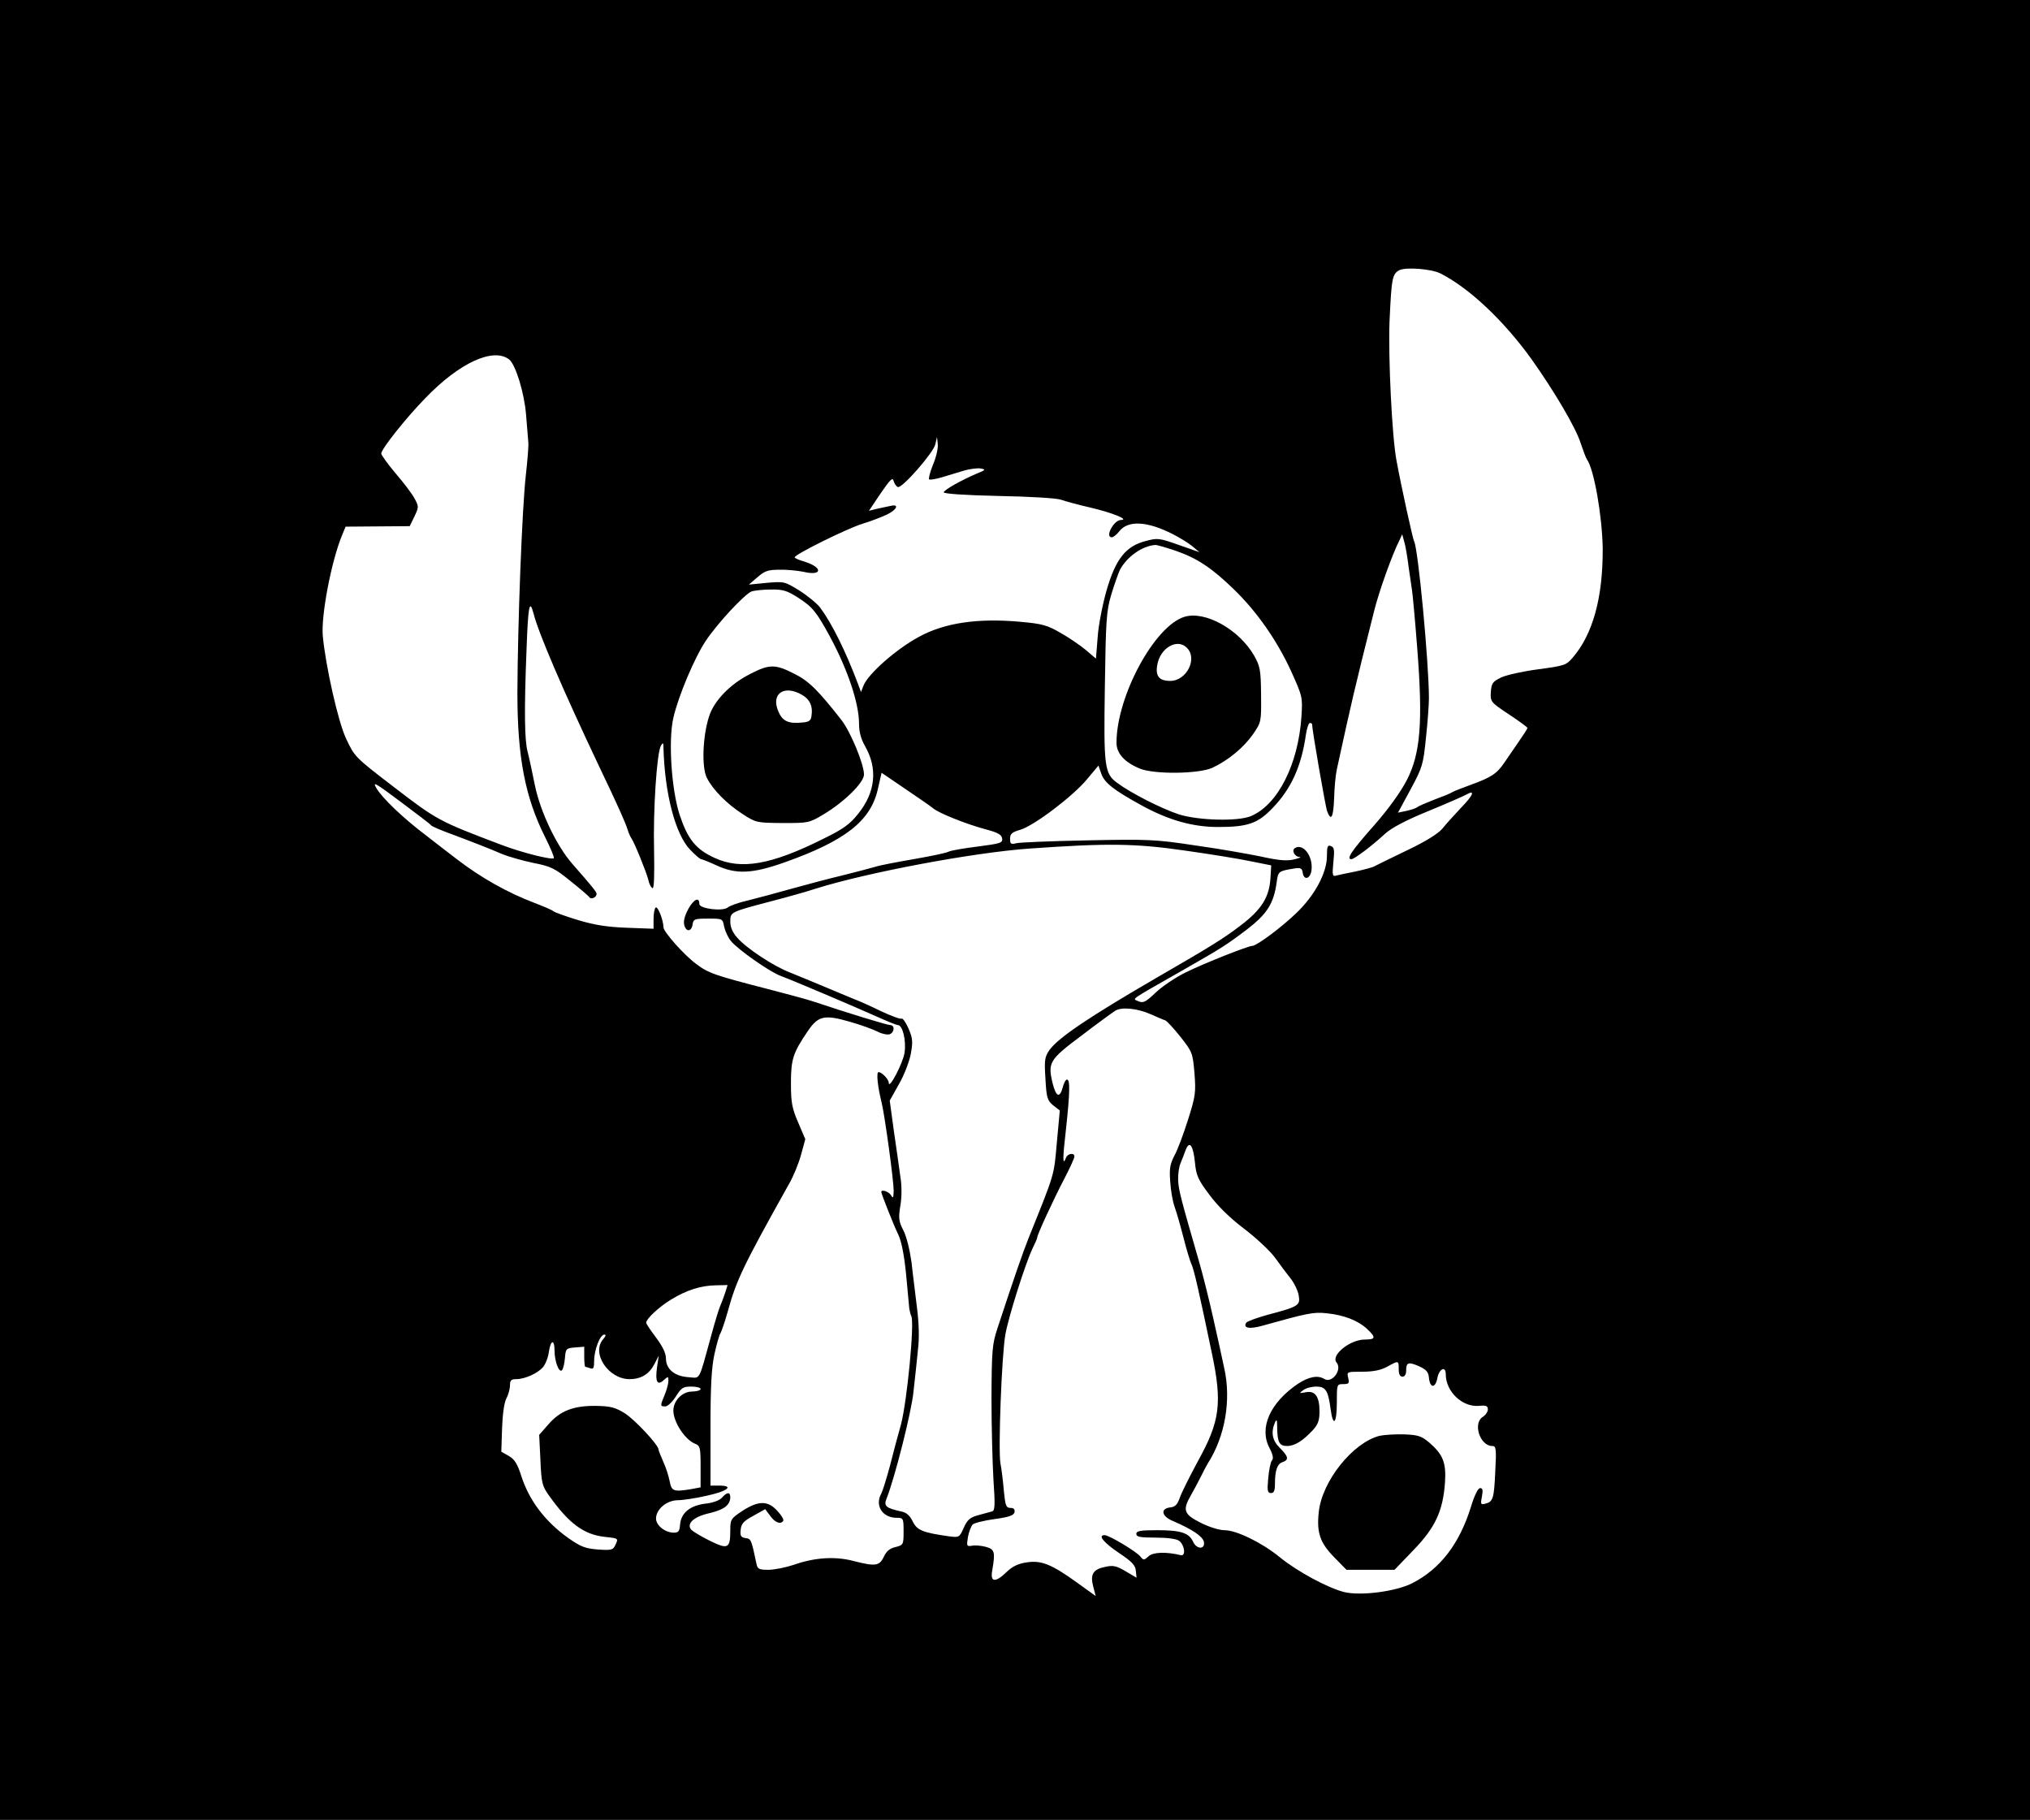 <?xml version="1.0" standalone="no"?>
<!DOCTYPE svg PUBLIC "-//W3C//DTD SVG 20010904//EN"
 "http://www.w3.org/TR/2001/REC-SVG-20010904/DTD/svg10.dtd">
<svg version="1.0" xmlns="http://www.w3.org/2000/svg"
 width="820pt" height="735pt" viewBox="0 0 820 735"
 preserveAspectRatio="xMidYMid meet">
<g transform="translate(0,735) scale(0.1,-0.1)"
fill="#000000" stroke="none">
<path d="M0 3675 l0 -3675 4100 0 4100 0 0 3675 0 3675 -4100 0 -4100 0 0
-3675z m5820 2570 c117 -60 255 -191 366 -345 91 -128 180 -278 199 -340 10
-30 21 -59 25 -65 29 -39 62 -230 64 -360 1 -197 -39 -346 -122 -442 -26 -30
-34 -32 -138 -46 -61 -8 -129 -23 -150 -33 -35 -17 -39 -23 -42 -59 -2 -39 -1
-41 73 -90 41 -27 75 -52 75 -55 0 -3 -16 -28 -35 -55 -19 -28 -45 -66 -59
-86 -30 -44 -53 -59 -136 -89 -36 -13 -69 -26 -75 -30 -5 -4 -37 -17 -70 -29
-33 -13 -64 -26 -70 -31 -5 -4 -25 -11 -44 -15 l-34 -7 51 94 c48 89 51 100
62 208 7 63 12 135 12 160 0 144 -44 609 -60 634 -5 9 -52 222 -71 326 -18 94
-34 419 -28 565 8 172 11 189 40 204 27 13 131 5 167 -14z m-3763 -347 c26
-21 61 -135 68 -223 4 -49 8 -99 9 -110 2 -11 -3 -72 -10 -135 -15 -130 -33
-603 -34 -880 0 -257 31 -420 112 -581 22 -44 38 -82 35 -85 -8 -8 -131 23
-212 54 -253 96 -258 98 -440 238 -150 115 -153 118 -187 191 -32 67 -82 290
-94 413 -8 81 34 303 78 409 l14 34 129 1 130 1 19 39 c18 38 18 40 1 72 -10
19 -44 64 -76 101 -32 38 -58 74 -59 81 0 18 98 142 179 225 137 142 274 205
338 155z m1712 -424 c-12 -30 -19 -57 -16 -60 3 -3 27 1 54 9 26 8 66 20 89
27 22 6 51 10 65 8 22 -4 21 -6 -16 -21 -61 -26 -129 -64 -133 -75 -2 -6 84
-12 220 -15 123 -2 237 -9 253 -15 17 -6 71 -21 120 -32 89 -21 158 -49 123
-50 -29 0 -66 -70 -37 -70 6 0 20 11 30 24 35 45 111 42 214 -10 28 -14 64
-36 80 -49 l30 -25 -83 29 c-79 28 -86 29 -134 16 -81 -21 -121 -72 -158 -199
-16 -56 -33 -141 -36 -189 l-7 -87 -41 35 c-23 19 -68 50 -102 69 -53 31 -74
37 -165 45 -169 15 -303 -4 -407 -61 -91 -49 -205 -149 -224 -197 l-10 -26
-13 35 c-49 130 -105 243 -152 306 -13 17 -51 48 -84 69 -60 37 -62 37 -132
31 l-72 -7 35 30 c30 26 43 30 90 30 30 1 72 -4 94 -8 78 -19 82 17 5 41 -22
6 -39 14 -39 17 0 12 215 118 275 136 33 10 77 27 98 37 41 20 50 43 15 35
-13 -3 -38 -8 -56 -12 l-32 -8 47 70 c40 58 49 67 53 50 3 -11 11 -22 17 -24
17 -6 143 138 151 172 l7 30 3 -28 c2 -16 -6 -53 -19 -83z m1921 -414 c6 -41
12 -84 14 -96 2 -11 12 -117 21 -235 23 -296 13 -422 -42 -529 -24 -47 -74
-117 -133 -184 -92 -104 -113 -136 -91 -136 11 0 81 52 135 102 26 24 84 55
175 92 75 31 144 61 154 67 37 21 29 -2 -21 -53 -27 -29 -62 -67 -76 -85 -17
-20 -68 -52 -144 -88 -64 -31 -124 -60 -133 -65 -8 -4 -42 -13 -75 -20 -32 -6
-67 -14 -76 -16 -16 -5 -17 1 -12 54 5 49 4 60 -10 65 -13 5 -16 -1 -16 -40 0
-68 -49 -159 -123 -230 -61 -59 -161 -133 -178 -133 -17 0 -194 -70 -269 -107
-41 -20 -96 -57 -122 -82 -40 -38 -50 -43 -69 -35 -25 12 -45 -2 176 124 161
92 177 102 259 164 84 64 111 106 123 193 6 45 7 45 75 56 21 3 28 0 30 -17 5
-35 33 -25 36 13 5 55 -35 106 -67 86 -15 -8 -2 -35 18 -36 9 -1 -1 -5 -22
-10 -29 -7 -63 -4 -135 12 -54 11 -173 32 -267 45 -159 24 -187 25 -435 20
-146 -3 -275 -8 -287 -12 -19 -5 -23 -2 -23 18 0 20 7 27 42 37 56 17 213 136
269 204 l46 55 12 -34 c13 -36 50 -65 161 -126 109 -60 207 -88 310 -88 120 0
160 14 219 75 76 78 118 170 136 298 4 26 11 47 16 47 5 0 9 -2 9 -5 0 -22 54
-334 61 -352 16 -42 25 -24 28 53 1 42 6 95 11 117 60 275 70 319 150 637 19
78 74 232 103 288 l11 24 8 -29 c5 -15 13 -62 18 -103z m-942 66 c87 -30 146
-69 235 -155 94 -91 175 -207 232 -331 47 -104 47 -106 42 -185 -13 -193 -96
-356 -204 -401 -52 -22 -211 -18 -291 7 -70 23 -194 86 -249 127 -52 38 -55
65 -50 392 4 266 6 302 26 369 12 40 28 85 35 100 28 52 89 96 142 100 6 1 43
-10 82 -23z m-1524 -190 c58 -37 74 -57 129 -158 71 -132 117 -268 117 -351 0
-33 8 -62 24 -90 52 -90 43 -186 -27 -273 -34 -43 -60 -62 -142 -102 -210
-105 -331 -126 -438 -77 -77 35 -109 76 -142 175 -33 103 -46 301 -25 391 20
88 86 244 131 311 49 73 155 186 184 199 11 4 46 8 78 8 49 1 66 -4 111 -33z
m-1069 -63 c19 -77 118 -308 265 -618 78 -163 107 -229 115 -255 4 -14 11 -29
15 -35 12 -16 61 -137 69 -169 3 -16 11 -31 17 -33 6 -2 8 51 6 154 -4 163 11
393 28 422 8 13 10 12 10 -9 5 -185 48 -350 108 -412 20 -21 40 -38 44 -38 4
0 32 -11 62 -25 80 -37 145 -34 275 12 245 87 348 167 377 296 l15 66 97 -66
c53 -36 104 -71 112 -78 22 -19 135 -64 210 -84 50 -13 66 -22 68 -37 3 -18
-6 -21 -99 -33 -56 -7 -109 -16 -118 -21 -9 -5 -72 -18 -141 -30 -69 -12 -138
-25 -155 -31 -16 -5 -75 -20 -130 -34 -55 -13 -149 -38 -210 -55 -60 -17 -139
-38 -175 -47 -36 -8 -72 -21 -80 -28 -21 -17 -115 -5 -115 14 0 30 -22 20 -44
-19 -15 -28 -21 -49 -17 -66 8 -30 30 -27 34 4 3 20 9 22 62 22 59 0 59 0 65
-32 4 -18 16 -45 28 -59 28 -34 152 -121 197 -139 69 -26 316 -132 390 -165
42 -19 81 -35 87 -35 19 0 34 -61 27 -111 -6 -42 -64 -153 -64 -122 0 14 -28
43 -41 43 -10 0 -4 -57 12 -122 13 -52 49 -316 49 -357 -1 -29 -2 -33 -11 -18
-8 14 -39 25 -39 13 0 -8 50 -134 68 -171 13 -26 24 -81 32 -160 6 -66 12
-129 13 -140 2 -11 5 -24 8 -30 14 -25 -17 -347 -42 -440 -11 -38 -31 -113
-44 -165 -14 -52 -30 -103 -35 -112 -27 -48 4 -98 62 -98 27 0 28 -2 28 -55 0
-53 -1 -55 -32 -63 -23 -5 -38 -17 -48 -40 -18 -37 -34 -39 -124 -16 -73 19
-155 14 -240 -16 -33 -11 -79 -20 -102 -20 -37 0 -44 3 -48 23 -21 100 -22
102 -44 105 -19 3 -23 9 -20 34 2 24 12 35 51 56 l48 27 20 -27 c20 -28 43
-36 53 -20 3 5 -8 23 -24 40 -38 42 -76 42 -141 0 -47 -31 -49 -35 -49 -78 0
-74 -9 -79 -82 -43 -35 17 -69 38 -76 45 -20 25 11 53 75 67 58 14 82 32 83
64 0 22 -13 22 -34 -2 -10 -11 -37 -21 -68 -24 -62 -8 -97 -38 -101 -85 -2
-26 -6 -32 -25 -32 -35 0 -72 29 -72 57 0 37 42 73 87 74 21 0 74 8 117 18 85
18 113 41 52 41 l-36 0 0 229 c0 175 4 246 16 302 9 41 20 79 24 84 4 6 18 46
30 89 35 127 62 183 247 514 18 31 40 85 49 119 l17 62 -29 68 c-25 58 -29 81
-29 159 0 97 9 123 69 211 41 60 66 66 167 37 46 -13 98 -32 115 -41 17 -9 39
-13 48 -10 20 8 21 37 2 37 -12 0 -173 49 -316 97 -25 8 -106 30 -180 49 -214
55 -239 64 -288 101 -49 36 -132 130 -132 148 0 27 -22 85 -31 80 -5 -4 -9
-24 -9 -46 l0 -40 -107 4 c-81 3 -131 11 -198 31 -49 15 -94 31 -100 36 -5 5
-39 19 -75 33 -108 41 -216 101 -316 178 -32 25 -88 67 -123 95 -93 70 -177
151 -200 190 -18 30 -6 23 97 -54 64 -48 120 -90 123 -95 3 -4 35 -18 70 -31
89 -33 166 -63 219 -86 25 -10 81 -26 124 -35 71 -14 86 -21 150 -73 39 -31
74 -61 77 -66 8 -10 29 0 29 14 0 8 -20 32 -98 121 -64 73 -129 210 -151 316
-11 54 -24 116 -30 138 -12 47 -14 162 -4 413 6 172 12 206 28 145z m2630
-958 c99 -14 218 -33 265 -43 l85 -17 -3 -49 c-4 -78 -35 -129 -121 -194 -68
-52 -116 -82 -341 -212 -272 -158 -395 -241 -431 -291 -19 -28 -21 -40 -16
-116 4 -77 8 -88 31 -107 l27 -21 -12 -130 c-12 -136 -7 -119 -114 -385 -23
-58 -55 -149 -126 -365 -21 -64 -23 -88 -24 -280 0 -115 4 -265 8 -332 7 -100
6 -124 -5 -127 -7 -2 -32 -9 -55 -15 -34 -9 -45 -18 -60 -51 -17 -39 -19 -40
-58 -35 -108 15 -131 25 -148 60 -11 23 -25 36 -44 40 -64 14 -74 22 -62 52
34 86 101 351 109 433 6 52 14 128 18 169 6 47 4 109 -4 170 -6 53 -17 135
-22 183 -7 50 -20 104 -33 129 -19 37 -20 50 -12 100 6 34 6 81 0 116 -4 32
-16 114 -26 183 l-17 125 37 66 c21 36 42 91 48 122 9 49 8 63 -9 103 -11 25
-24 43 -28 40 -5 -3 -42 11 -83 30 -41 20 -90 42 -109 49 -19 8 -73 30 -120
50 -47 20 -109 45 -138 57 -66 25 -177 98 -214 141 -19 21 -28 43 -28 64 0 40
-2 39 165 83 66 17 147 40 180 51 207 65 636 146 865 162 312 22 424 21 625
-8z m-135 -662 c25 -11 50 -22 57 -24 6 -2 34 -32 61 -66 48 -61 50 -65 57
-148 6 -78 4 -92 -26 -187 -18 -57 -42 -122 -55 -145 -18 -35 -21 -53 -17
-105 2 -35 10 -81 18 -103 8 -22 24 -78 36 -125 12 -47 26 -93 31 -104 10 -18
31 -111 83 -360 43 -204 33 -276 -56 -437 -33 -61 -66 -127 -73 -147 -10 -29
-19 -38 -39 -40 -41 -5 -35 -36 11 -55 79 -34 120 -62 125 -84 6 -32 -30 -31
-44 1 -16 35 -50 46 -144 46 -69 0 -85 -3 -85 -15 0 -12 15 -15 78 -15 47 0
85 -5 95 -13 22 -16 28 -63 7 -58 -57 14 -112 13 -130 -4 -19 -17 -21 -17 -33
-2 -15 20 -127 87 -145 87 -29 0 -4 -30 58 -72 51 -34 66 -49 68 -71 l3 -29
-44 26 c-37 22 -51 25 -82 18 -50 -10 -62 -30 -49 -80 l10 -38 -75 54 c-104
75 -145 91 -204 82 -34 -5 -57 -16 -80 -38 -46 -45 -68 -43 -59 5 13 76 10 86
-27 96 -19 5 -45 7 -56 4 -20 -3 -21 -1 -15 36 4 21 13 44 19 50 6 6 46 16 89
22 59 8 78 15 80 28 2 11 -3 17 -16 17 -18 0 -21 9 -27 68 -3 37 -9 88 -14
113 -9 57 5 432 20 519 13 73 80 284 109 346 11 22 20 43 20 47 0 11 67 156
110 238 22 42 40 82 40 88 0 17 -27 13 -34 -5 -14 -36 -14 -4 0 116 16 149 17
200 4 200 -5 0 -13 -14 -17 -31 -12 -45 -27 -40 -41 16 -20 83 -14 95 116 192
64 49 126 94 137 101 26 16 89 10 145 -15z m177 -599 c5 -51 12 -68 58 -129
34 -46 83 -94 141 -138 49 -37 105 -90 124 -116 19 -27 48 -65 63 -84 15 -19
30 -50 33 -69 7 -40 0 -45 -125 -78 -44 -12 -84 -27 -87 -32 -14 -22 14 -27
66 -12 183 51 206 56 260 50 68 -7 126 -29 163 -64 36 -34 34 -42 -10 -42 -60
0 -139 -64 -114 -93 24 -29 -19 -86 -50 -66 -26 16 -63 9 -108 -21 -111 -76
-156 -177 -113 -258 14 -27 17 -43 10 -50 -5 -5 -12 -37 -15 -71 -5 -52 -3
-61 11 -61 12 0 16 9 16 38 0 54 10 81 31 87 26 9 24 22 -11 57 -31 30 -37 63
-20 103 7 16 9 11 9 -22 1 -58 9 -73 40 -73 31 0 64 21 104 64 21 23 27 39 27
76 0 60 -18 85 -56 77 -27 -5 -27 -4 -9 9 10 8 34 14 52 14 38 0 48 -16 58
-92 10 -74 25 -57 25 27 0 74 0 75 26 75 23 0 25 3 20 25 -6 25 -6 25 56 25
44 0 75 6 101 20 47 26 47 26 47 -10 0 -20 5 -30 15 -30 9 0 15 9 15 24 0 34
9 37 52 18 29 -13 38 -23 40 -46 4 -43 26 -44 34 -2 7 38 34 51 34 16 0 -70
66 -133 133 -128 30 3 37 0 37 -14 0 -10 -9 -23 -20 -30 -42 -26 -12 -118 38
-118 15 0 17 -10 12 -102 -5 -111 -9 -123 -40 -131 -19 -5 -20 -2 -14 29 5 25
3 34 -7 34 -9 0 -24 -31 -38 -78 -47 -149 -124 -249 -238 -307 -67 -33 -206
-51 -273 -35 -65 16 -190 83 -262 142 -71 58 -174 108 -222 108 -21 0 -63 13
-96 30 -68 34 -74 51 -40 110 11 19 29 53 40 75 11 22 24 47 29 55 70 109 95
257 66 385 -8 39 -28 129 -44 200 -16 72 -42 177 -59 235 -70 242 -81 282 -83
322 -1 24 3 55 10 71 6 15 16 39 21 54 15 38 30 17 37 -53z m-1898 -526 c-6
-18 -15 -42 -20 -53 -5 -11 -21 -63 -35 -115 -54 -196 -43 -175 -94 -172 -56
4 -90 33 -90 76 0 21 -14 49 -40 84 -22 29 -40 56 -40 60 1 16 51 63 100 93
64 39 121 57 182 58 l47 1 -10 -32z m-492 -186 c-50 -56 20 -162 106 -162 46
0 79 20 100 60 l18 35 -7 -47 c-8 -58 1 -76 27 -52 18 16 19 16 19 -3 0 -11
-7 -37 -15 -56 -19 -46 -19 -47 3 -47 9 0 28 18 42 40 22 35 29 40 62 40 21 0
38 -4 38 -10 0 -5 -15 -10 -34 -10 -40 0 -76 -37 -76 -77 0 -46 47 -118 88
-134 20 -8 22 -15 22 -92 l0 -84 -37 -7 c-73 -12 -80 -9 -88 32 -4 20 -15 56
-26 79 -10 23 -19 45 -19 49 0 18 -95 120 -136 146 -39 24 -57 29 -117 30 -91
1 -145 -20 -193 -76 l-36 -41 5 -102 c4 -93 7 -105 36 -145 79 -111 140 -156
224 -165 55 -6 55 -6 44 -30 -10 -23 -15 -25 -72 -21 -51 4 -69 11 -119 46
-93 66 -158 151 -190 250 -16 51 -28 69 -51 82 l-30 17 3 93 c2 56 8 103 17
121 8 15 15 39 15 54 0 20 5 25 25 25 35 0 86 23 108 48 10 11 21 39 24 61 7
50 23 54 23 7 0 -44 18 -92 30 -80 5 5 10 27 12 49 3 38 5 40 41 43 l37 3 0
-40 c0 -23 2 -41 4 -41 2 0 11 -3 20 -6 13 -5 16 1 16 30 0 44 24 106 41 106
8 0 6 -6 -4 -18z"/>
<path d="M4785 4859 c-121 -36 -275 -321 -275 -509 0 -43 33 -79 94 -104 58
-24 237 -22 293 3 64 30 126 81 164 135 34 50 34 50 33 160 -1 101 -4 115 -28
158 -61 106 -198 182 -281 157z m9 -125 c45 -44 -1 -134 -67 -134 -45 0 -61
20 -52 66 12 68 81 107 119 68z"/>
<path d="M3032 4629 c-82 -41 -148 -109 -168 -173 -26 -81 -30 -205 -9 -247
24 -48 80 -105 145 -147 54 -35 57 -35 161 -36 103 0 107 0 164 34 84 50 165
129 165 162 0 42 -54 172 -91 220 -95 121 -132 158 -191 187 -76 39 -100 39
-176 0z m209 -86 c31 -19 43 -45 37 -84 -2 -19 -10 -25 -37 -27 -57 -6 -81 6
-97 45 -31 72 24 109 97 66z"/>
<path d="M5572 1551 c-108 -28 -232 -183 -245 -308 -9 -83 5 -124 63 -183 l49
-50 97 0 97 0 77 80 c88 91 119 158 127 274 5 79 -8 112 -65 161 -30 25 -44
30 -101 32 -36 1 -81 -2 -99 -6z"/>
</g>
</svg>
